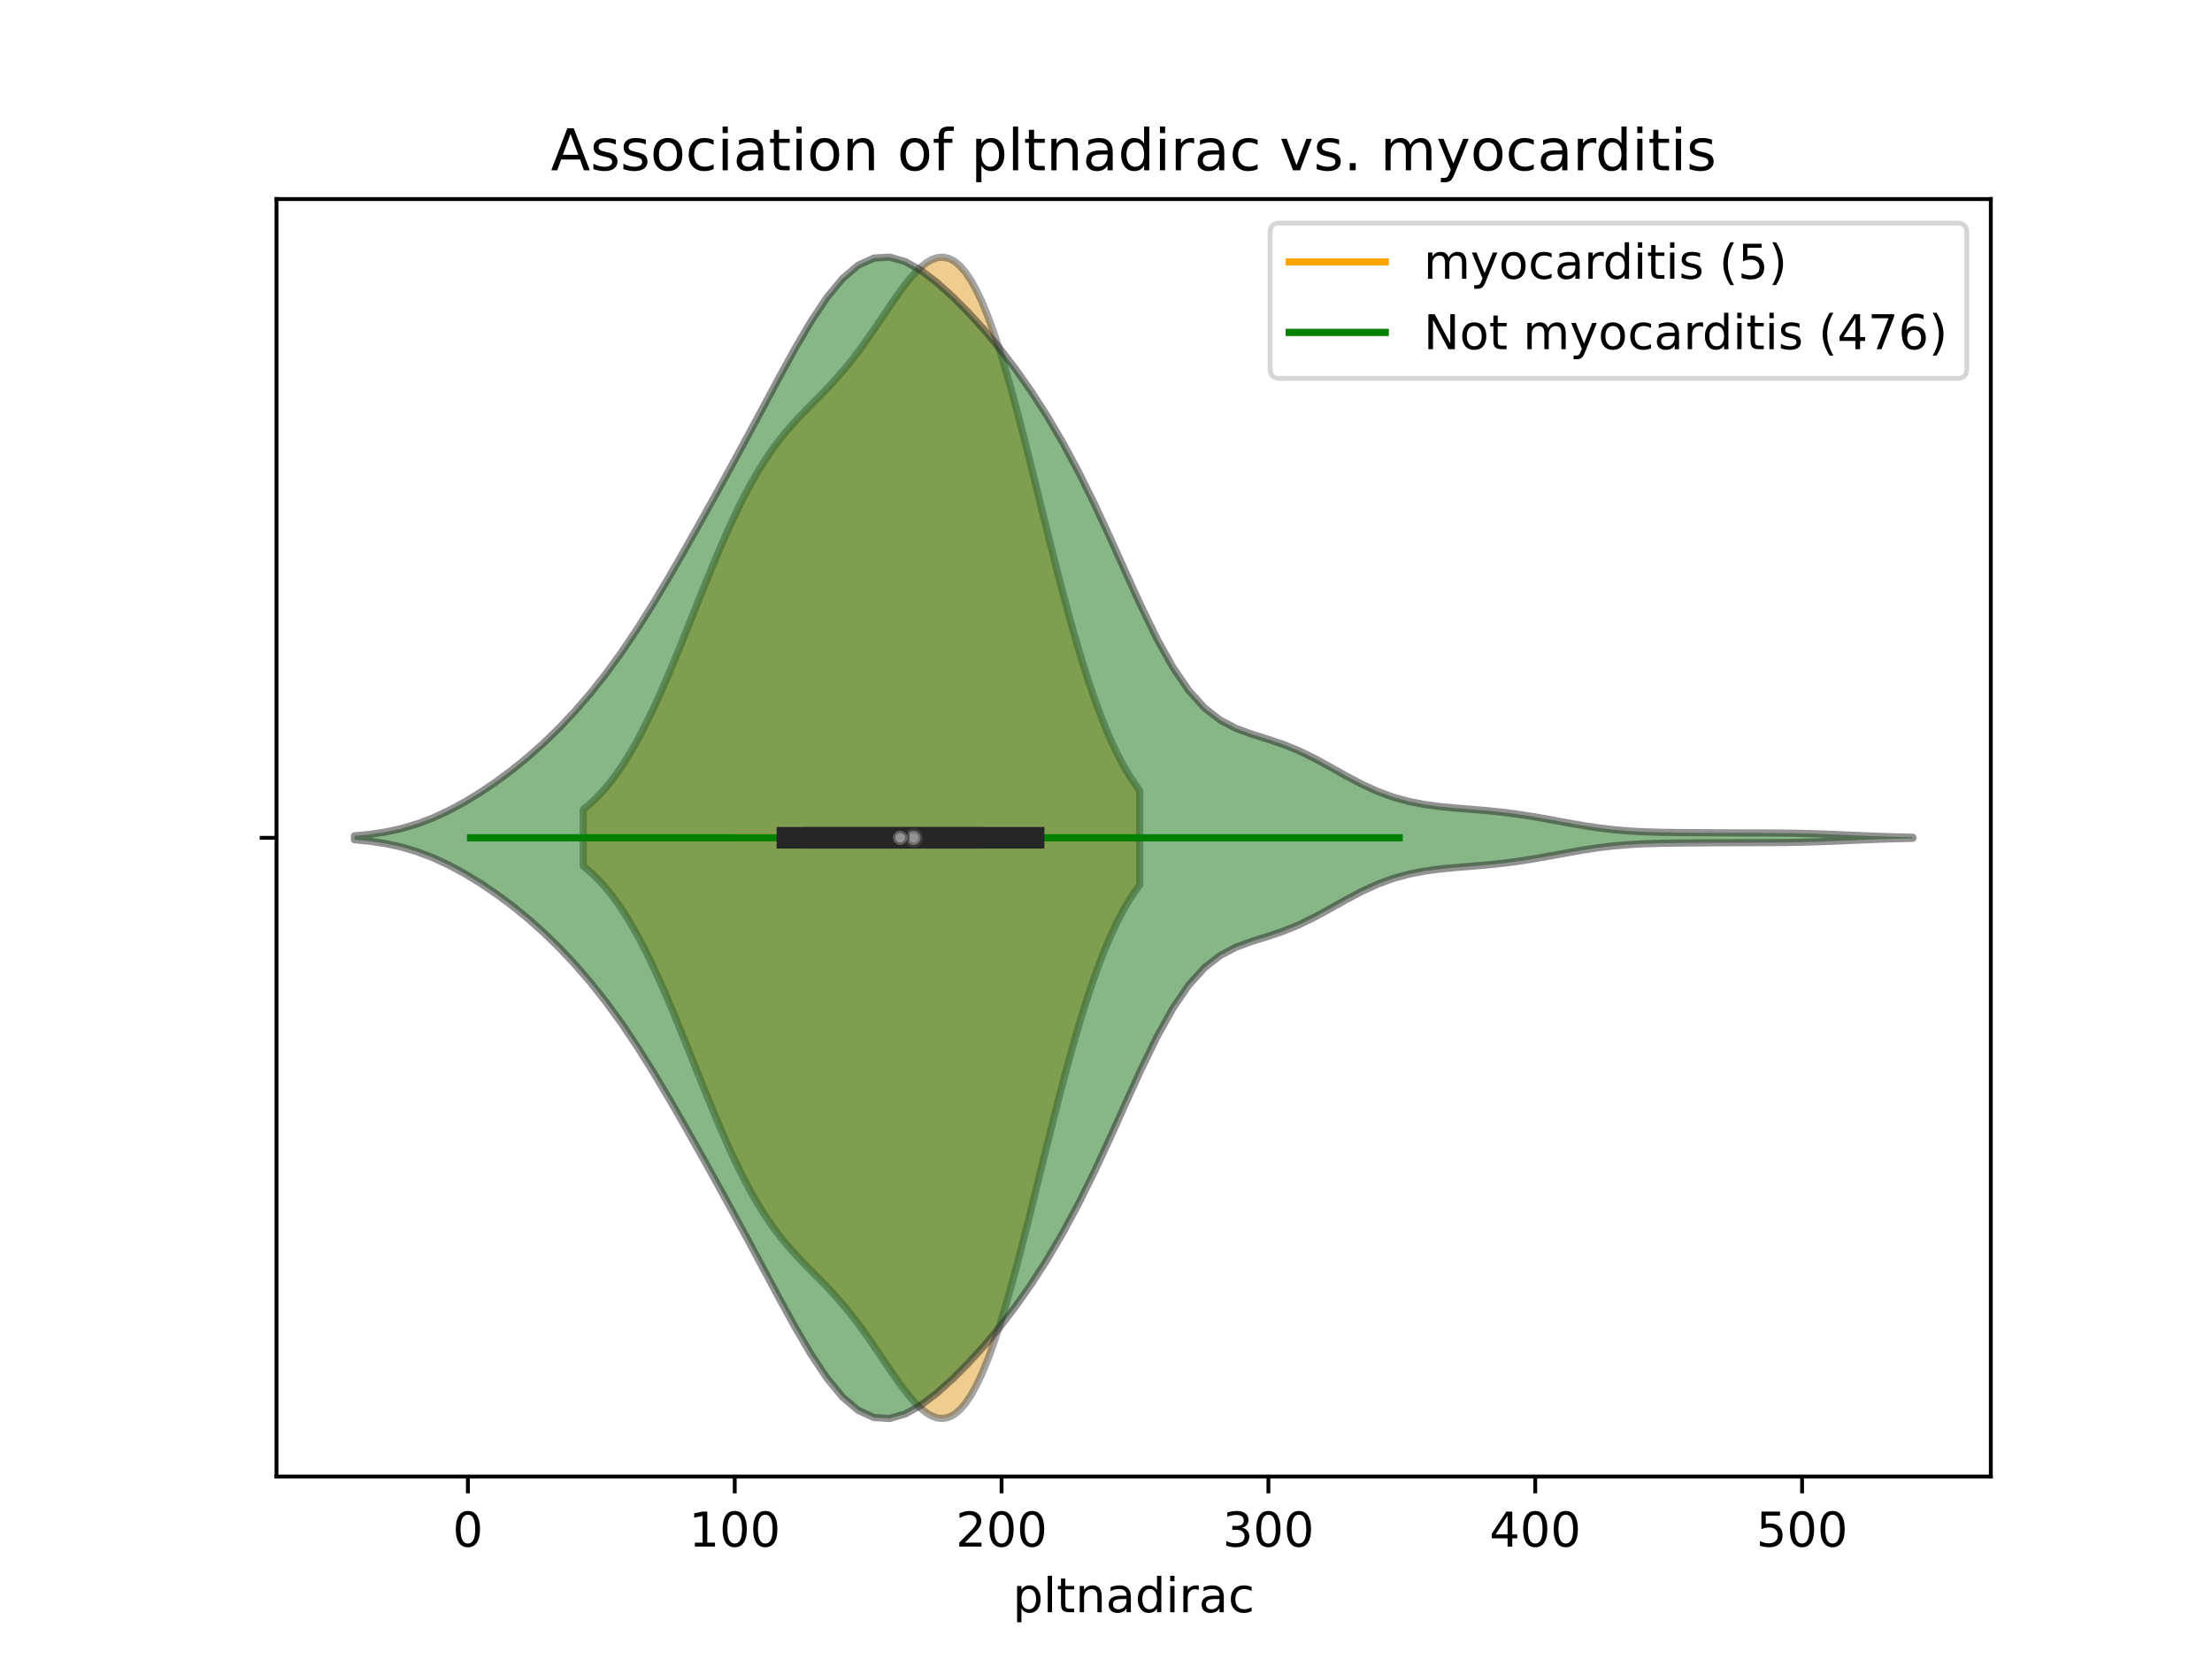 <?xml version="1.0" encoding="utf-8" standalone="no"?>
<!DOCTYPE svg PUBLIC "-//W3C//DTD SVG 1.1//EN"
  "http://www.w3.org/Graphics/SVG/1.1/DTD/svg11.dtd">
<!-- Created with matplotlib (https://matplotlib.org/) -->
<svg height="345.6pt" version="1.1" viewBox="0 0 460.8 345.6" width="460.8pt" xmlns="http://www.w3.org/2000/svg" xmlns:xlink="http://www.w3.org/1999/xlink">
 <defs>
  <style type="text/css">
*{stroke-linecap:butt;stroke-linejoin:round;}
  </style>
 </defs>
 <g id="figure_1">
  <g id="patch_1">
   <path d="M 0 345.6 
L 460.8 345.6 
L 460.8 0 
L 0 0 
z
" style="fill:#ffffff;"/>
  </g>
  <g id="axes_1">
   <g id="patch_2">
    <path d="M 57.6 307.584 
L 414.72 307.584 
L 414.72 41.472 
L 57.6 41.472 
z
" style="fill:#ffffff;"/>
   </g>
   <g id="PolyCollection_1">
    <defs>
     <path d="M 121.497 -165.164 
L 121.497 -176.98 
L 122.668 -177.929 
L 123.839 -178.992 
L 125.01 -180.175 
L 126.181 -181.484 
L 127.352 -182.925 
L 128.523 -184.5 
L 129.694 -186.213 
L 130.865 -188.065 
L 132.036 -190.055 
L 133.207 -192.18 
L 134.378 -194.436 
L 135.549 -196.817 
L 136.72 -199.314 
L 137.891 -201.918 
L 139.062 -204.615 
L 140.233 -207.393 
L 141.404 -210.236 
L 142.575 -213.126 
L 143.746 -216.047 
L 144.917 -218.981 
L 146.088 -221.907 
L 147.259 -224.809 
L 148.43 -227.667 
L 149.601 -230.464 
L 150.772 -233.184 
L 151.943 -235.812 
L 153.114 -238.336 
L 154.285 -240.746 
L 155.456 -243.033 
L 156.627 -245.192 
L 157.798 -247.222 
L 158.969 -249.122 
L 160.14 -250.896 
L 161.311 -252.551 
L 162.482 -254.095 
L 163.653 -255.54 
L 164.824 -256.901 
L 165.995 -258.191 
L 167.166 -259.428 
L 168.337 -260.629 
L 169.508 -261.813 
L 170.679 -262.998 
L 171.85 -264.199 
L 173.021 -265.432 
L 174.192 -266.712 
L 175.363 -268.048 
L 176.534 -269.448 
L 177.705 -270.917 
L 178.876 -272.456 
L 180.047 -274.059 
L 181.218 -275.72 
L 182.389 -277.426 
L 183.56 -279.159 
L 184.731 -280.899 
L 185.902 -282.621 
L 187.073 -284.296 
L 188.244 -285.894 
L 189.415 -287.381 
L 190.586 -288.722 
L 191.757 -289.882 
L 192.928 -290.826 
L 194.099 -291.52 
L 195.27 -291.931 
L 196.441 -292.032 
L 197.612 -291.796 
L 198.783 -291.203 
L 199.954 -290.237 
L 201.125 -288.888 
L 202.296 -287.151 
L 203.467 -285.028 
L 204.638 -282.527 
L 205.809 -279.662 
L 206.98 -276.453 
L 208.151 -272.924 
L 209.322 -269.107 
L 210.493 -265.035 
L 211.664 -260.746 
L 212.835 -256.279 
L 214.006 -251.676 
L 215.177 -246.98 
L 216.348 -242.234 
L 217.519 -237.478 
L 218.69 -232.754 
L 219.861 -228.098 
L 221.032 -223.545 
L 222.203 -219.127 
L 223.374 -214.871 
L 224.545 -210.8 
L 225.716 -206.932 
L 226.887 -203.284 
L 228.058 -199.866 
L 229.229 -196.684 
L 230.4 -193.742 
L 231.571 -191.038 
L 232.742 -188.569 
L 233.913 -186.329 
L 235.084 -184.309 
L 236.255 -182.499 
L 237.426 -180.887 
L 237.426 -161.257 
L 237.426 -161.257 
L 236.255 -159.645 
L 235.084 -157.835 
L 233.913 -155.815 
L 232.742 -153.575 
L 231.571 -151.106 
L 230.4 -148.402 
L 229.229 -145.46 
L 228.058 -142.278 
L 226.887 -138.86 
L 225.716 -135.212 
L 224.545 -131.344 
L 223.374 -127.273 
L 222.203 -123.017 
L 221.032 -118.599 
L 219.861 -114.046 
L 218.69 -109.39 
L 217.519 -104.666 
L 216.348 -99.91 
L 215.177 -95.164 
L 214.006 -90.468 
L 212.835 -85.865 
L 211.664 -81.398 
L 210.493 -77.109 
L 209.322 -73.037 
L 208.151 -69.22 
L 206.98 -65.691 
L 205.809 -62.482 
L 204.638 -59.617 
L 203.467 -57.116 
L 202.296 -54.993 
L 201.125 -53.256 
L 199.954 -51.907 
L 198.783 -50.941 
L 197.612 -50.348 
L 196.441 -50.112 
L 195.27 -50.213 
L 194.099 -50.624 
L 192.928 -51.318 
L 191.757 -52.262 
L 190.586 -53.422 
L 189.415 -54.763 
L 188.244 -56.25 
L 187.073 -57.848 
L 185.902 -59.523 
L 184.731 -61.245 
L 183.56 -62.985 
L 182.389 -64.718 
L 181.218 -66.424 
L 180.047 -68.085 
L 178.876 -69.688 
L 177.705 -71.227 
L 176.534 -72.696 
L 175.363 -74.096 
L 174.192 -75.432 
L 173.021 -76.712 
L 171.85 -77.945 
L 170.679 -79.146 
L 169.508 -80.331 
L 168.337 -81.515 
L 167.166 -82.716 
L 165.995 -83.953 
L 164.824 -85.243 
L 163.653 -86.604 
L 162.482 -88.049 
L 161.311 -89.593 
L 160.14 -91.248 
L 158.969 -93.022 
L 157.798 -94.922 
L 156.627 -96.952 
L 155.456 -99.111 
L 154.285 -101.398 
L 153.114 -103.808 
L 151.943 -106.332 
L 150.772 -108.96 
L 149.601 -111.68 
L 148.43 -114.477 
L 147.259 -117.335 
L 146.088 -120.237 
L 144.917 -123.163 
L 143.746 -126.097 
L 142.575 -129.018 
L 141.404 -131.908 
L 140.233 -134.751 
L 139.062 -137.529 
L 137.891 -140.226 
L 136.72 -142.83 
L 135.549 -145.327 
L 134.378 -147.708 
L 133.207 -149.964 
L 132.036 -152.089 
L 130.865 -154.079 
L 129.694 -155.931 
L 128.523 -157.644 
L 127.352 -159.219 
L 126.181 -160.66 
L 125.01 -161.969 
L 123.839 -163.152 
L 122.668 -164.215 
L 121.497 -165.164 
z
" id="m424adf00a4" style="stroke:#4c4c4c;stroke-opacity:0.5;stroke-width:1.5;"/>
    </defs>
    <g clip-path="url(#pe540ffaa05)">
     <use style="fill:#df9c20;fill-opacity:0.5;stroke:#4c4c4c;stroke-opacity:0.5;stroke-width:1.5;" x="0" xlink:href="#m424adf00a4" y="345.6"/>
    </g>
   </g>
   <g id="PolyCollection_2">
    <defs>
     <path d="M 73.833 -170.67 
L 73.833 -171.474 
L 77.112 -171.793 
L 80.391 -172.288 
L 83.671 -173.006 
L 86.95 -173.983 
L 90.229 -175.234 
L 93.509 -176.756 
L 96.788 -178.528 
L 100.067 -180.529 
L 103.347 -182.746 
L 106.626 -185.179 
L 109.905 -187.843 
L 113.185 -190.757 
L 116.464 -193.942 
L 119.743 -197.42 
L 123.023 -201.215 
L 126.302 -205.359 
L 129.581 -209.874 
L 132.861 -214.762 
L 136.14 -219.99 
L 139.42 -225.489 
L 142.699 -231.177 
L 145.978 -236.984 
L 149.258 -242.87 
L 152.537 -248.832 
L 155.816 -254.875 
L 159.096 -260.987 
L 162.375 -267.095 
L 165.654 -273.054 
L 168.934 -278.637 
L 172.213 -283.564 
L 175.492 -287.546 
L 178.772 -290.346 
L 182.051 -291.836 
L 185.33 -292.032 
L 188.61 -291.088 
L 191.889 -289.242 
L 195.168 -286.748 
L 198.448 -283.802 
L 201.727 -280.513 
L 205.006 -276.913 
L 208.286 -272.988 
L 211.565 -268.71 
L 214.844 -264.046 
L 218.124 -258.959 
L 221.403 -253.395 
L 224.682 -247.306 
L 227.962 -240.685 
L 231.241 -233.623 
L 234.52 -226.333 
L 237.8 -219.142 
L 241.079 -212.431 
L 244.358 -206.557 
L 247.638 -201.766 
L 250.917 -198.14 
L 254.196 -195.586 
L 257.476 -193.866 
L 260.755 -192.659 
L 264.034 -191.638 
L 267.314 -190.537 
L 270.593 -189.2 
L 273.872 -187.596 
L 277.152 -185.803 
L 280.431 -183.962 
L 283.71 -182.23 
L 286.99 -180.729 
L 290.269 -179.527 
L 293.548 -178.63 
L 296.828 -177.997 
L 300.107 -177.563 
L 303.386 -177.25 
L 306.666 -176.986 
L 309.945 -176.707 
L 313.224 -176.366 
L 316.504 -175.937 
L 319.783 -175.418 
L 323.062 -174.834 
L 326.342 -174.227 
L 329.621 -173.649 
L 332.9 -173.148 
L 336.18 -172.755 
L 339.459 -172.481 
L 342.739 -172.311 
L 346.018 -172.217 
L 349.297 -172.168 
L 352.577 -172.14 
L 355.856 -172.118 
L 359.135 -172.101 
L 362.415 -172.09 
L 365.694 -172.083 
L 368.973 -172.071 
L 372.253 -172.043 
L 375.532 -171.984 
L 378.811 -171.89 
L 382.091 -171.766 
L 385.37 -171.625 
L 388.649 -171.484 
L 391.929 -171.358 
L 395.208 -171.257 
L 398.487 -171.183 
L 398.487 -170.961 
L 398.487 -170.961 
L 395.208 -170.887 
L 391.929 -170.786 
L 388.649 -170.66 
L 385.37 -170.519 
L 382.091 -170.378 
L 378.811 -170.254 
L 375.532 -170.16 
L 372.253 -170.101 
L 368.973 -170.073 
L 365.694 -170.061 
L 362.415 -170.054 
L 359.135 -170.043 
L 355.856 -170.026 
L 352.577 -170.004 
L 349.297 -169.976 
L 346.018 -169.927 
L 342.739 -169.833 
L 339.459 -169.663 
L 336.18 -169.389 
L 332.9 -168.996 
L 329.621 -168.495 
L 326.342 -167.917 
L 323.062 -167.31 
L 319.783 -166.726 
L 316.504 -166.207 
L 313.224 -165.778 
L 309.945 -165.437 
L 306.666 -165.158 
L 303.386 -164.894 
L 300.107 -164.581 
L 296.828 -164.147 
L 293.548 -163.514 
L 290.269 -162.617 
L 286.99 -161.415 
L 283.71 -159.914 
L 280.431 -158.182 
L 277.152 -156.341 
L 273.872 -154.548 
L 270.593 -152.944 
L 267.314 -151.607 
L 264.034 -150.506 
L 260.755 -149.485 
L 257.476 -148.278 
L 254.196 -146.558 
L 250.917 -144.004 
L 247.638 -140.378 
L 244.358 -135.587 
L 241.079 -129.713 
L 237.8 -123.002 
L 234.52 -115.811 
L 231.241 -108.521 
L 227.962 -101.459 
L 224.682 -94.838 
L 221.403 -88.749 
L 218.124 -83.185 
L 214.844 -78.098 
L 211.565 -73.434 
L 208.286 -69.156 
L 205.006 -65.231 
L 201.727 -61.631 
L 198.448 -58.342 
L 195.168 -55.396 
L 191.889 -52.902 
L 188.61 -51.056 
L 185.33 -50.112 
L 182.051 -50.308 
L 178.772 -51.798 
L 175.492 -54.598 
L 172.213 -58.58 
L 168.934 -63.507 
L 165.654 -69.09 
L 162.375 -75.049 
L 159.096 -81.157 
L 155.816 -87.269 
L 152.537 -93.312 
L 149.258 -99.274 
L 145.978 -105.16 
L 142.699 -110.967 
L 139.42 -116.655 
L 136.14 -122.154 
L 132.861 -127.382 
L 129.581 -132.27 
L 126.302 -136.785 
L 123.023 -140.929 
L 119.743 -144.724 
L 116.464 -148.202 
L 113.185 -151.387 
L 109.905 -154.301 
L 106.626 -156.965 
L 103.347 -159.398 
L 100.067 -161.615 
L 96.788 -163.616 
L 93.509 -165.388 
L 90.229 -166.91 
L 86.95 -168.161 
L 83.671 -169.138 
L 80.391 -169.856 
L 77.112 -170.351 
L 73.833 -170.67 
z
" id="me605e48b32" style="stroke:#262626;stroke-opacity:0.5;stroke-width:1.5;"/>
    </defs>
    <g clip-path="url(#pe540ffaa05)">
     <use style="fill:#107010;fill-opacity:0.5;stroke:#262626;stroke-opacity:0.5;stroke-width:1.5;" x="0" xlink:href="#me605e48b32" y="345.6"/>
    </g>
   </g>
   <g id="matplotlib.axis_1">
    <g id="xtick_1">
     <g id="line2d_1">
      <defs>
       <path d="M 0 0 
L 0 3.5 
" id="m4a506332c1" style="stroke:#000000;stroke-width:0.8;"/>
      </defs>
      <g>
       <use style="stroke:#000000;stroke-width:0.8;" x="97.471" xlink:href="#m4a506332c1" y="307.584"/>
      </g>
     </g>
     <g id="text_1">
      <!-- 0 -->
      <defs>
       <path d="M 31.781 66.406 
Q 24.172 66.406 20.328 58.906 
Q 16.5 51.422 16.5 36.375 
Q 16.5 21.391 20.328 13.891 
Q 24.172 6.391 31.781 6.391 
Q 39.453 6.391 43.281 13.891 
Q 47.125 21.391 47.125 36.375 
Q 47.125 51.422 43.281 58.906 
Q 39.453 66.406 31.781 66.406 
z
M 31.781 74.219 
Q 44.047 74.219 50.516 64.516 
Q 56.984 54.828 56.984 36.375 
Q 56.984 17.969 50.516 8.266 
Q 44.047 -1.422 31.781 -1.422 
Q 19.531 -1.422 13.062 8.266 
Q 6.594 17.969 6.594 36.375 
Q 6.594 54.828 13.062 64.516 
Q 19.531 74.219 31.781 74.219 
z
" id="DejaVuSans-48"/>
      </defs>
      <g transform="translate(94.289 322.182)scale(0.1 -0.1)">
       <use xlink:href="#DejaVuSans-48"/>
      </g>
     </g>
    </g>
    <g id="xtick_2">
     <g id="line2d_2">
      <g>
       <use style="stroke:#000000;stroke-width:0.8;" x="153.058" xlink:href="#m4a506332c1" y="307.584"/>
      </g>
     </g>
     <g id="text_2">
      <!-- 100 -->
      <defs>
       <path d="M 12.406 8.297 
L 28.516 8.297 
L 28.516 63.922 
L 10.984 60.406 
L 10.984 69.391 
L 28.422 72.906 
L 38.281 72.906 
L 38.281 8.297 
L 54.391 8.297 
L 54.391 0 
L 12.406 0 
z
" id="DejaVuSans-49"/>
      </defs>
      <g transform="translate(143.514 322.182)scale(0.1 -0.1)">
       <use xlink:href="#DejaVuSans-49"/>
       <use x="63.623" xlink:href="#DejaVuSans-48"/>
       <use x="127.246" xlink:href="#DejaVuSans-48"/>
      </g>
     </g>
    </g>
    <g id="xtick_3">
     <g id="line2d_3">
      <g>
       <use style="stroke:#000000;stroke-width:0.8;" x="208.644" xlink:href="#m4a506332c1" y="307.584"/>
      </g>
     </g>
     <g id="text_3">
      <!-- 200 -->
      <defs>
       <path d="M 19.188 8.297 
L 53.609 8.297 
L 53.609 0 
L 7.328 0 
L 7.328 8.297 
Q 12.938 14.109 22.625 23.891 
Q 32.328 33.688 34.812 36.531 
Q 39.547 41.844 41.422 45.531 
Q 43.312 49.219 43.312 52.781 
Q 43.312 58.594 39.234 62.25 
Q 35.156 65.922 28.609 65.922 
Q 23.969 65.922 18.812 64.312 
Q 13.672 62.703 7.812 59.422 
L 7.812 69.391 
Q 13.766 71.781 18.938 73 
Q 24.125 74.219 28.422 74.219 
Q 39.75 74.219 46.484 68.547 
Q 53.219 62.891 53.219 53.422 
Q 53.219 48.922 51.531 44.891 
Q 49.859 40.875 45.406 35.406 
Q 44.188 33.984 37.641 27.219 
Q 31.109 20.453 19.188 8.297 
z
" id="DejaVuSans-50"/>
      </defs>
      <g transform="translate(199.101 322.182)scale(0.1 -0.1)">
       <use xlink:href="#DejaVuSans-50"/>
       <use x="63.623" xlink:href="#DejaVuSans-48"/>
       <use x="127.246" xlink:href="#DejaVuSans-48"/>
      </g>
     </g>
    </g>
    <g id="xtick_4">
     <g id="line2d_4">
      <g>
       <use style="stroke:#000000;stroke-width:0.8;" x="264.231" xlink:href="#m4a506332c1" y="307.584"/>
      </g>
     </g>
     <g id="text_4">
      <!-- 300 -->
      <defs>
       <path d="M 40.578 39.312 
Q 47.656 37.797 51.625 33 
Q 55.609 28.219 55.609 21.188 
Q 55.609 10.406 48.188 4.484 
Q 40.766 -1.422 27.094 -1.422 
Q 22.516 -1.422 17.656 -0.516 
Q 12.797 0.391 7.625 2.203 
L 7.625 11.719 
Q 11.719 9.328 16.594 8.109 
Q 21.484 6.891 26.812 6.891 
Q 36.078 6.891 40.938 10.547 
Q 45.797 14.203 45.797 21.188 
Q 45.797 27.641 41.281 31.266 
Q 36.766 34.906 28.719 34.906 
L 20.219 34.906 
L 20.219 43.016 
L 29.109 43.016 
Q 36.375 43.016 40.234 45.922 
Q 44.094 48.828 44.094 54.297 
Q 44.094 59.906 40.109 62.906 
Q 36.141 65.922 28.719 65.922 
Q 24.656 65.922 20.016 65.031 
Q 15.375 64.156 9.812 62.312 
L 9.812 71.094 
Q 15.438 72.656 20.344 73.438 
Q 25.25 74.219 29.594 74.219 
Q 40.828 74.219 47.359 69.109 
Q 53.906 64.016 53.906 55.328 
Q 53.906 49.266 50.438 45.094 
Q 46.969 40.922 40.578 39.312 
z
" id="DejaVuSans-51"/>
      </defs>
      <g transform="translate(254.688 322.182)scale(0.1 -0.1)">
       <use xlink:href="#DejaVuSans-51"/>
       <use x="63.623" xlink:href="#DejaVuSans-48"/>
       <use x="127.246" xlink:href="#DejaVuSans-48"/>
      </g>
     </g>
    </g>
    <g id="xtick_5">
     <g id="line2d_5">
      <g>
       <use style="stroke:#000000;stroke-width:0.8;" x="319.818" xlink:href="#m4a506332c1" y="307.584"/>
      </g>
     </g>
     <g id="text_5">
      <!-- 400 -->
      <defs>
       <path d="M 37.797 64.312 
L 12.891 25.391 
L 37.797 25.391 
z
M 35.203 72.906 
L 47.609 72.906 
L 47.609 25.391 
L 58.016 25.391 
L 58.016 17.188 
L 47.609 17.188 
L 47.609 0 
L 37.797 0 
L 37.797 17.188 
L 4.891 17.188 
L 4.891 26.703 
z
" id="DejaVuSans-52"/>
      </defs>
      <g transform="translate(310.275 322.182)scale(0.1 -0.1)">
       <use xlink:href="#DejaVuSans-52"/>
       <use x="63.623" xlink:href="#DejaVuSans-48"/>
       <use x="127.246" xlink:href="#DejaVuSans-48"/>
      </g>
     </g>
    </g>
    <g id="xtick_6">
     <g id="line2d_6">
      <g>
       <use style="stroke:#000000;stroke-width:0.8;" x="375.405" xlink:href="#m4a506332c1" y="307.584"/>
      </g>
     </g>
     <g id="text_6">
      <!-- 500 -->
      <defs>
       <path d="M 10.797 72.906 
L 49.516 72.906 
L 49.516 64.594 
L 19.828 64.594 
L 19.828 46.734 
Q 21.969 47.469 24.109 47.828 
Q 26.266 48.188 28.422 48.188 
Q 40.625 48.188 47.75 41.5 
Q 54.891 34.812 54.891 23.391 
Q 54.891 11.625 47.562 5.094 
Q 40.234 -1.422 26.906 -1.422 
Q 22.312 -1.422 17.547 -0.641 
Q 12.797 0.141 7.719 1.703 
L 7.719 11.625 
Q 12.109 9.234 16.797 8.062 
Q 21.484 6.891 26.703 6.891 
Q 35.156 6.891 40.078 11.328 
Q 45.016 15.766 45.016 23.391 
Q 45.016 31 40.078 35.438 
Q 35.156 39.891 26.703 39.891 
Q 22.75 39.891 18.812 39.016 
Q 14.891 38.141 10.797 36.281 
z
" id="DejaVuSans-53"/>
      </defs>
      <g transform="translate(365.861 322.182)scale(0.1 -0.1)">
       <use xlink:href="#DejaVuSans-53"/>
       <use x="63.623" xlink:href="#DejaVuSans-48"/>
       <use x="127.246" xlink:href="#DejaVuSans-48"/>
      </g>
     </g>
    </g>
    <g id="text_7">
     <!-- pltnadirac -->
     <defs>
      <path d="M 18.109 8.203 
L 18.109 -20.797 
L 9.078 -20.797 
L 9.078 54.688 
L 18.109 54.688 
L 18.109 46.391 
Q 20.953 51.266 25.266 53.625 
Q 29.594 56 35.594 56 
Q 45.562 56 51.781 48.094 
Q 58.016 40.188 58.016 27.297 
Q 58.016 14.406 51.781 6.484 
Q 45.562 -1.422 35.594 -1.422 
Q 29.594 -1.422 25.266 0.953 
Q 20.953 3.328 18.109 8.203 
z
M 48.688 27.297 
Q 48.688 37.203 44.609 42.844 
Q 40.531 48.484 33.406 48.484 
Q 26.266 48.484 22.188 42.844 
Q 18.109 37.203 18.109 27.297 
Q 18.109 17.391 22.188 11.75 
Q 26.266 6.109 33.406 6.109 
Q 40.531 6.109 44.609 11.75 
Q 48.688 17.391 48.688 27.297 
z
" id="DejaVuSans-112"/>
      <path d="M 9.422 75.984 
L 18.406 75.984 
L 18.406 0 
L 9.422 0 
z
" id="DejaVuSans-108"/>
      <path d="M 18.312 70.219 
L 18.312 54.688 
L 36.812 54.688 
L 36.812 47.703 
L 18.312 47.703 
L 18.312 18.016 
Q 18.312 11.328 20.141 9.422 
Q 21.969 7.516 27.594 7.516 
L 36.812 7.516 
L 36.812 0 
L 27.594 0 
Q 17.188 0 13.234 3.875 
Q 9.281 7.766 9.281 18.016 
L 9.281 47.703 
L 2.688 47.703 
L 2.688 54.688 
L 9.281 54.688 
L 9.281 70.219 
z
" id="DejaVuSans-116"/>
      <path d="M 54.891 33.016 
L 54.891 0 
L 45.906 0 
L 45.906 32.719 
Q 45.906 40.484 42.875 44.328 
Q 39.844 48.188 33.797 48.188 
Q 26.516 48.188 22.312 43.547 
Q 18.109 38.922 18.109 30.906 
L 18.109 0 
L 9.078 0 
L 9.078 54.688 
L 18.109 54.688 
L 18.109 46.188 
Q 21.344 51.125 25.703 53.562 
Q 30.078 56 35.797 56 
Q 45.219 56 50.047 50.172 
Q 54.891 44.344 54.891 33.016 
z
" id="DejaVuSans-110"/>
      <path d="M 34.281 27.484 
Q 23.391 27.484 19.188 25 
Q 14.984 22.516 14.984 16.5 
Q 14.984 11.719 18.141 8.906 
Q 21.297 6.109 26.703 6.109 
Q 34.188 6.109 38.703 11.406 
Q 43.219 16.703 43.219 25.484 
L 43.219 27.484 
z
M 52.203 31.203 
L 52.203 0 
L 43.219 0 
L 43.219 8.297 
Q 40.141 3.328 35.547 0.953 
Q 30.953 -1.422 24.312 -1.422 
Q 15.922 -1.422 10.953 3.297 
Q 6 8.016 6 15.922 
Q 6 25.141 12.172 29.828 
Q 18.359 34.516 30.609 34.516 
L 43.219 34.516 
L 43.219 35.406 
Q 43.219 41.609 39.141 45 
Q 35.062 48.391 27.688 48.391 
Q 23 48.391 18.547 47.266 
Q 14.109 46.141 10.016 43.891 
L 10.016 52.203 
Q 14.938 54.109 19.578 55.047 
Q 24.219 56 28.609 56 
Q 40.484 56 46.344 49.844 
Q 52.203 43.703 52.203 31.203 
z
" id="DejaVuSans-97"/>
      <path d="M 45.406 46.391 
L 45.406 75.984 
L 54.391 75.984 
L 54.391 0 
L 45.406 0 
L 45.406 8.203 
Q 42.578 3.328 38.25 0.953 
Q 33.938 -1.422 27.875 -1.422 
Q 17.969 -1.422 11.734 6.484 
Q 5.516 14.406 5.516 27.297 
Q 5.516 40.188 11.734 48.094 
Q 17.969 56 27.875 56 
Q 33.938 56 38.25 53.625 
Q 42.578 51.266 45.406 46.391 
z
M 14.797 27.297 
Q 14.797 17.391 18.875 11.75 
Q 22.953 6.109 30.078 6.109 
Q 37.203 6.109 41.297 11.75 
Q 45.406 17.391 45.406 27.297 
Q 45.406 37.203 41.297 42.844 
Q 37.203 48.484 30.078 48.484 
Q 22.953 48.484 18.875 42.844 
Q 14.797 37.203 14.797 27.297 
z
" id="DejaVuSans-100"/>
      <path d="M 9.422 54.688 
L 18.406 54.688 
L 18.406 0 
L 9.422 0 
z
M 9.422 75.984 
L 18.406 75.984 
L 18.406 64.594 
L 9.422 64.594 
z
" id="DejaVuSans-105"/>
      <path d="M 41.109 46.297 
Q 39.594 47.172 37.812 47.578 
Q 36.031 48 33.891 48 
Q 26.266 48 22.188 43.047 
Q 18.109 38.094 18.109 28.812 
L 18.109 0 
L 9.078 0 
L 9.078 54.688 
L 18.109 54.688 
L 18.109 46.188 
Q 20.953 51.172 25.484 53.578 
Q 30.031 56 36.531 56 
Q 37.453 56 38.578 55.875 
Q 39.703 55.766 41.062 55.516 
z
" id="DejaVuSans-114"/>
      <path d="M 48.781 52.594 
L 48.781 44.188 
Q 44.969 46.297 41.141 47.344 
Q 37.312 48.391 33.406 48.391 
Q 24.656 48.391 19.812 42.844 
Q 14.984 37.312 14.984 27.297 
Q 14.984 17.281 19.812 11.734 
Q 24.656 6.203 33.406 6.203 
Q 37.312 6.203 41.141 7.25 
Q 44.969 8.297 48.781 10.406 
L 48.781 2.094 
Q 45.016 0.344 40.984 -0.531 
Q 36.969 -1.422 32.422 -1.422 
Q 20.062 -1.422 12.781 6.344 
Q 5.516 14.109 5.516 27.297 
Q 5.516 40.672 12.859 48.328 
Q 20.219 56 33.016 56 
Q 37.156 56 41.109 55.141 
Q 45.062 54.297 48.781 52.594 
z
" id="DejaVuSans-99"/>
     </defs>
     <g transform="translate(210.972 335.861)scale(0.1 -0.1)">
      <use xlink:href="#DejaVuSans-112"/>
      <use x="63.477" xlink:href="#DejaVuSans-108"/>
      <use x="91.26" xlink:href="#DejaVuSans-116"/>
      <use x="130.469" xlink:href="#DejaVuSans-110"/>
      <use x="193.848" xlink:href="#DejaVuSans-97"/>
      <use x="255.127" xlink:href="#DejaVuSans-100"/>
      <use x="318.604" xlink:href="#DejaVuSans-105"/>
      <use x="346.387" xlink:href="#DejaVuSans-114"/>
      <use x="387.5" xlink:href="#DejaVuSans-97"/>
      <use x="448.779" xlink:href="#DejaVuSans-99"/>
     </g>
    </g>
   </g>
   <g id="matplotlib.axis_2">
    <g id="ytick_1">
     <g id="line2d_7">
      <defs>
       <path d="M 0 0 
L -3.5 0 
" id="mc4f921788b" style="stroke:#000000;stroke-width:0.8;"/>
      </defs>
      <g>
       <use style="stroke:#000000;stroke-width:0.8;" x="57.6" xlink:href="#mc4f921788b" y="174.528"/>
      </g>
     </g>
    </g>
   </g>
   <g id="line2d_8">
    <path clip-path="url(#pe540ffaa05)" d="M 153.613 174.528 
L 205.309 174.528 
" style="fill:none;stroke:#ffa500;stroke-linecap:square;stroke-width:1.5;"/>
   </g>
   <g id="line2d_9">
    <path clip-path="url(#pe540ffaa05)" d="M 169.734 174.528 
L 202.53 174.528 
" style="fill:none;stroke:#4c4c4c;stroke-linecap:square;stroke-width:4.5;"/>
   </g>
   <g id="line2d_10">
    <path clip-path="url(#pe540ffaa05)" d="M 98.027 174.528 
L 291.469 174.528 
" style="fill:none;stroke:#008000;stroke-linecap:square;stroke-width:1.5;"/>
   </g>
   <g id="line2d_11">
    <path clip-path="url(#pe540ffaa05)" d="M 164.036 174.528 
L 215.315 174.528 
" style="fill:none;stroke:#262626;stroke-linecap:square;stroke-width:4.5;"/>
   </g>
   <g id="patch_3">
    <path d="M 57.6 307.584 
L 57.6 41.472 
" style="fill:none;stroke:#000000;stroke-linecap:square;stroke-linejoin:miter;stroke-width:0.8;"/>
   </g>
   <g id="patch_4">
    <path d="M 414.72 307.584 
L 414.72 41.472 
" style="fill:none;stroke:#000000;stroke-linecap:square;stroke-linejoin:miter;stroke-width:0.8;"/>
   </g>
   <g id="patch_5">
    <path d="M 57.6 307.584 
L 414.72 307.584 
" style="fill:none;stroke:#000000;stroke-linecap:square;stroke-linejoin:miter;stroke-width:0.8;"/>
   </g>
   <g id="patch_6">
    <path d="M 57.6 41.472 
L 414.72 41.472 
" style="fill:none;stroke:#000000;stroke-linecap:square;stroke-linejoin:miter;stroke-width:0.8;"/>
   </g>
   <g id="PathCollection_1">
    <defs>
     <path d="M 0 1.5 
C 0.398 1.5 0.779 1.342 1.061 1.061 
C 1.342 0.779 1.5 0.398 1.5 0 
C 1.5 -0.398 1.342 -0.779 1.061 -1.061 
C 0.779 -1.342 0.398 -1.5 0 -1.5 
C -0.398 -1.5 -0.779 -1.342 -1.061 -1.061 
C -1.342 -0.779 -1.5 -0.398 -1.5 0 
C -1.5 0.398 -1.342 0.779 -1.061 1.061 
C -0.779 1.342 -0.398 1.5 0 1.5 
z
" id="mb248f42da5" style="stroke:#4c4c4c;stroke-opacity:0.5;"/>
    </defs>
    <g clip-path="url(#pe540ffaa05)">
     <use style="fill:#ffffff;fill-opacity:0.5;stroke:#4c4c4c;stroke-opacity:0.5;" x="190.301" xlink:href="#mb248f42da5" y="174.528"/>
    </g>
   </g>
   <g id="PathCollection_2">
    <defs>
     <path d="M 0 1.5 
C 0.398 1.5 0.779 1.342 1.061 1.061 
C 1.342 0.779 1.5 0.398 1.5 0 
C 1.5 -0.398 1.342 -0.779 1.061 -1.061 
C 0.779 -1.342 0.398 -1.5 0 -1.5 
C -0.398 -1.5 -0.779 -1.342 -1.061 -1.061 
C -1.342 -0.779 -1.5 -0.398 -1.5 0 
C -1.5 0.398 -1.342 0.779 -1.061 1.061 
C -0.779 1.342 -0.398 1.5 0 1.5 
z
" id="me9126eac62" style="stroke:#262626;stroke-opacity:0.5;"/>
    </defs>
    <g clip-path="url(#pe540ffaa05)">
     <use style="fill:#ffffff;fill-opacity:0.5;stroke:#262626;stroke-opacity:0.5;" x="187.521" xlink:href="#me9126eac62" y="174.528"/>
    </g>
   </g>
   <g id="text_8">
    <!-- Association of pltnadirac vs. myocarditis -->
    <defs>
     <path d="M 34.188 63.188 
L 20.797 26.906 
L 47.609 26.906 
z
M 28.609 72.906 
L 39.797 72.906 
L 67.578 0 
L 57.328 0 
L 50.688 18.703 
L 17.828 18.703 
L 11.188 0 
L 0.781 0 
z
" id="DejaVuSans-65"/>
     <path d="M 44.281 53.078 
L 44.281 44.578 
Q 40.484 46.531 36.375 47.5 
Q 32.281 48.484 27.875 48.484 
Q 21.188 48.484 17.844 46.438 
Q 14.5 44.391 14.5 40.281 
Q 14.5 37.156 16.891 35.375 
Q 19.281 33.594 26.516 31.984 
L 29.594 31.297 
Q 39.156 29.25 43.188 25.516 
Q 47.219 21.781 47.219 15.094 
Q 47.219 7.469 41.188 3.016 
Q 35.156 -1.422 24.609 -1.422 
Q 20.219 -1.422 15.453 -0.562 
Q 10.688 0.297 5.422 2 
L 5.422 11.281 
Q 10.406 8.688 15.234 7.391 
Q 20.062 6.109 24.812 6.109 
Q 31.156 6.109 34.562 8.281 
Q 37.984 10.453 37.984 14.406 
Q 37.984 18.062 35.516 20.016 
Q 33.062 21.969 24.703 23.781 
L 21.578 24.516 
Q 13.234 26.266 9.516 29.906 
Q 5.812 33.547 5.812 39.891 
Q 5.812 47.609 11.281 51.797 
Q 16.75 56 26.812 56 
Q 31.781 56 36.172 55.266 
Q 40.578 54.547 44.281 53.078 
z
" id="DejaVuSans-115"/>
     <path d="M 30.609 48.391 
Q 23.391 48.391 19.188 42.75 
Q 14.984 37.109 14.984 27.297 
Q 14.984 17.484 19.156 11.844 
Q 23.344 6.203 30.609 6.203 
Q 37.797 6.203 41.984 11.859 
Q 46.188 17.531 46.188 27.297 
Q 46.188 37.016 41.984 42.703 
Q 37.797 48.391 30.609 48.391 
z
M 30.609 56 
Q 42.328 56 49.016 48.375 
Q 55.719 40.766 55.719 27.297 
Q 55.719 13.875 49.016 6.219 
Q 42.328 -1.422 30.609 -1.422 
Q 18.844 -1.422 12.172 6.219 
Q 5.516 13.875 5.516 27.297 
Q 5.516 40.766 12.172 48.375 
Q 18.844 56 30.609 56 
z
" id="DejaVuSans-111"/>
     <path id="DejaVuSans-32"/>
     <path d="M 37.109 75.984 
L 37.109 68.5 
L 28.516 68.5 
Q 23.688 68.5 21.797 66.547 
Q 19.922 64.594 19.922 59.516 
L 19.922 54.688 
L 34.719 54.688 
L 34.719 47.703 
L 19.922 47.703 
L 19.922 0 
L 10.891 0 
L 10.891 47.703 
L 2.297 47.703 
L 2.297 54.688 
L 10.891 54.688 
L 10.891 58.5 
Q 10.891 67.625 15.141 71.797 
Q 19.391 75.984 28.609 75.984 
z
" id="DejaVuSans-102"/>
     <path d="M 2.984 54.688 
L 12.5 54.688 
L 29.594 8.797 
L 46.688 54.688 
L 56.203 54.688 
L 35.688 0 
L 23.484 0 
z
" id="DejaVuSans-118"/>
     <path d="M 10.688 12.406 
L 21 12.406 
L 21 0 
L 10.688 0 
z
" id="DejaVuSans-46"/>
     <path d="M 52 44.188 
Q 55.375 50.25 60.062 53.125 
Q 64.75 56 71.094 56 
Q 79.641 56 84.281 50.016 
Q 88.922 44.047 88.922 33.016 
L 88.922 0 
L 79.891 0 
L 79.891 32.719 
Q 79.891 40.578 77.094 44.375 
Q 74.312 48.188 68.609 48.188 
Q 61.625 48.188 57.562 43.547 
Q 53.516 38.922 53.516 30.906 
L 53.516 0 
L 44.484 0 
L 44.484 32.719 
Q 44.484 40.625 41.703 44.406 
Q 38.922 48.188 33.109 48.188 
Q 26.219 48.188 22.156 43.531 
Q 18.109 38.875 18.109 30.906 
L 18.109 0 
L 9.078 0 
L 9.078 54.688 
L 18.109 54.688 
L 18.109 46.188 
Q 21.188 51.219 25.484 53.609 
Q 29.781 56 35.688 56 
Q 41.656 56 45.828 52.969 
Q 50 49.953 52 44.188 
z
" id="DejaVuSans-109"/>
     <path d="M 32.172 -5.078 
Q 28.375 -14.844 24.75 -17.812 
Q 21.141 -20.797 15.094 -20.797 
L 7.906 -20.797 
L 7.906 -13.281 
L 13.188 -13.281 
Q 16.891 -13.281 18.938 -11.516 
Q 21 -9.766 23.484 -3.219 
L 25.094 0.875 
L 2.984 54.688 
L 12.5 54.688 
L 29.594 11.922 
L 46.688 54.688 
L 56.203 54.688 
z
" id="DejaVuSans-121"/>
    </defs>
    <g transform="translate(114.752 35.472)scale(0.12 -0.12)">
     <use xlink:href="#DejaVuSans-65"/>
     <use x="68.408" xlink:href="#DejaVuSans-115"/>
     <use x="120.508" xlink:href="#DejaVuSans-115"/>
     <use x="172.607" xlink:href="#DejaVuSans-111"/>
     <use x="233.789" xlink:href="#DejaVuSans-99"/>
     <use x="288.77" xlink:href="#DejaVuSans-105"/>
     <use x="316.553" xlink:href="#DejaVuSans-97"/>
     <use x="377.832" xlink:href="#DejaVuSans-116"/>
     <use x="417.041" xlink:href="#DejaVuSans-105"/>
     <use x="444.824" xlink:href="#DejaVuSans-111"/>
     <use x="506.006" xlink:href="#DejaVuSans-110"/>
     <use x="569.385" xlink:href="#DejaVuSans-32"/>
     <use x="601.172" xlink:href="#DejaVuSans-111"/>
     <use x="662.354" xlink:href="#DejaVuSans-102"/>
     <use x="697.559" xlink:href="#DejaVuSans-32"/>
     <use x="729.346" xlink:href="#DejaVuSans-112"/>
     <use x="792.822" xlink:href="#DejaVuSans-108"/>
     <use x="820.605" xlink:href="#DejaVuSans-116"/>
     <use x="859.814" xlink:href="#DejaVuSans-110"/>
     <use x="923.193" xlink:href="#DejaVuSans-97"/>
     <use x="984.473" xlink:href="#DejaVuSans-100"/>
     <use x="1047.949" xlink:href="#DejaVuSans-105"/>
     <use x="1075.732" xlink:href="#DejaVuSans-114"/>
     <use x="1116.846" xlink:href="#DejaVuSans-97"/>
     <use x="1178.125" xlink:href="#DejaVuSans-99"/>
     <use x="1233.105" xlink:href="#DejaVuSans-32"/>
     <use x="1264.893" xlink:href="#DejaVuSans-118"/>
     <use x="1324.072" xlink:href="#DejaVuSans-115"/>
     <use x="1376.172" xlink:href="#DejaVuSans-46"/>
     <use x="1407.959" xlink:href="#DejaVuSans-32"/>
     <use x="1439.746" xlink:href="#DejaVuSans-109"/>
     <use x="1537.158" xlink:href="#DejaVuSans-121"/>
     <use x="1596.338" xlink:href="#DejaVuSans-111"/>
     <use x="1657.52" xlink:href="#DejaVuSans-99"/>
     <use x="1712.5" xlink:href="#DejaVuSans-97"/>
     <use x="1773.779" xlink:href="#DejaVuSans-114"/>
     <use x="1813.143" xlink:href="#DejaVuSans-100"/>
     <use x="1876.619" xlink:href="#DejaVuSans-105"/>
     <use x="1904.402" xlink:href="#DejaVuSans-116"/>
     <use x="1943.611" xlink:href="#DejaVuSans-105"/>
     <use x="1971.395" xlink:href="#DejaVuSans-115"/>
    </g>
   </g>
   <g id="legend_1">
    <g id="patch_7">
     <path d="M 266.578 78.828 
L 407.72 78.828 
Q 409.72 78.828 409.72 76.828 
L 409.72 48.472 
Q 409.72 46.472 407.72 46.472 
L 266.578 46.472 
Q 264.578 46.472 264.578 48.472 
L 264.578 76.828 
Q 264.578 78.828 266.578 78.828 
z
" style="fill:#ffffff;opacity:0.8;stroke:#cccccc;stroke-linejoin:miter;"/>
    </g>
    <g id="line2d_12">
     <path d="M 268.578 54.57 
L 288.578 54.57 
" style="fill:none;stroke:#ffa500;stroke-linecap:square;stroke-width:1.5;"/>
    </g>
    <g id="line2d_13"/>
    <g id="text_9">
     <!-- myocarditis (5) -->
     <defs>
      <path d="M 31 75.875 
Q 24.469 64.656 21.281 53.656 
Q 18.109 42.672 18.109 31.391 
Q 18.109 20.125 21.312 9.062 
Q 24.516 -2 31 -13.188 
L 23.188 -13.188 
Q 15.875 -1.703 12.234 9.375 
Q 8.594 20.453 8.594 31.391 
Q 8.594 42.281 12.203 53.312 
Q 15.828 64.359 23.188 75.875 
z
" id="DejaVuSans-40"/>
      <path d="M 8.016 75.875 
L 15.828 75.875 
Q 23.141 64.359 26.781 53.312 
Q 30.422 42.281 30.422 31.391 
Q 30.422 20.453 26.781 9.375 
Q 23.141 -1.703 15.828 -13.188 
L 8.016 -13.188 
Q 14.5 -2 17.703 9.062 
Q 20.906 20.125 20.906 31.391 
Q 20.906 42.672 17.703 53.656 
Q 14.5 64.656 8.016 75.875 
z
" id="DejaVuSans-41"/>
     </defs>
     <g transform="translate(296.578 58.07)scale(0.1 -0.1)">
      <use xlink:href="#DejaVuSans-109"/>
      <use x="97.412" xlink:href="#DejaVuSans-121"/>
      <use x="156.592" xlink:href="#DejaVuSans-111"/>
      <use x="217.773" xlink:href="#DejaVuSans-99"/>
      <use x="272.754" xlink:href="#DejaVuSans-97"/>
      <use x="334.033" xlink:href="#DejaVuSans-114"/>
      <use x="373.396" xlink:href="#DejaVuSans-100"/>
      <use x="436.873" xlink:href="#DejaVuSans-105"/>
      <use x="464.656" xlink:href="#DejaVuSans-116"/>
      <use x="503.865" xlink:href="#DejaVuSans-105"/>
      <use x="531.648" xlink:href="#DejaVuSans-115"/>
      <use x="583.748" xlink:href="#DejaVuSans-32"/>
      <use x="615.535" xlink:href="#DejaVuSans-40"/>
      <use x="654.549" xlink:href="#DejaVuSans-53"/>
      <use x="718.172" xlink:href="#DejaVuSans-41"/>
     </g>
    </g>
    <g id="line2d_14">
     <path d="M 268.578 69.249 
L 288.578 69.249 
" style="fill:none;stroke:#008000;stroke-linecap:square;stroke-width:1.5;"/>
    </g>
    <g id="line2d_15"/>
    <g id="text_10">
     <!-- Not myocarditis (476) -->
     <defs>
      <path d="M 9.812 72.906 
L 23.094 72.906 
L 55.422 11.922 
L 55.422 72.906 
L 64.984 72.906 
L 64.984 0 
L 51.703 0 
L 19.391 60.984 
L 19.391 0 
L 9.812 0 
z
" id="DejaVuSans-78"/>
      <path d="M 8.203 72.906 
L 55.078 72.906 
L 55.078 68.703 
L 28.609 0 
L 18.312 0 
L 43.219 64.594 
L 8.203 64.594 
z
" id="DejaVuSans-55"/>
      <path d="M 33.016 40.375 
Q 26.375 40.375 22.484 35.828 
Q 18.609 31.297 18.609 23.391 
Q 18.609 15.531 22.484 10.953 
Q 26.375 6.391 33.016 6.391 
Q 39.656 6.391 43.531 10.953 
Q 47.406 15.531 47.406 23.391 
Q 47.406 31.297 43.531 35.828 
Q 39.656 40.375 33.016 40.375 
z
M 52.594 71.297 
L 52.594 62.312 
Q 48.875 64.062 45.094 64.984 
Q 41.312 65.922 37.594 65.922 
Q 27.828 65.922 22.672 59.328 
Q 17.531 52.734 16.797 39.406 
Q 19.672 43.656 24.016 45.922 
Q 28.375 48.188 33.594 48.188 
Q 44.578 48.188 50.953 41.516 
Q 57.328 34.859 57.328 23.391 
Q 57.328 12.156 50.688 5.359 
Q 44.047 -1.422 33.016 -1.422 
Q 20.359 -1.422 13.672 8.266 
Q 6.984 17.969 6.984 36.375 
Q 6.984 53.656 15.188 63.938 
Q 23.391 74.219 37.203 74.219 
Q 40.922 74.219 44.703 73.484 
Q 48.484 72.75 52.594 71.297 
z
" id="DejaVuSans-54"/>
     </defs>
     <g transform="translate(296.578 72.749)scale(0.1 -0.1)">
      <use xlink:href="#DejaVuSans-78"/>
      <use x="74.805" xlink:href="#DejaVuSans-111"/>
      <use x="135.986" xlink:href="#DejaVuSans-116"/>
      <use x="175.195" xlink:href="#DejaVuSans-32"/>
      <use x="206.982" xlink:href="#DejaVuSans-109"/>
      <use x="304.395" xlink:href="#DejaVuSans-121"/>
      <use x="363.574" xlink:href="#DejaVuSans-111"/>
      <use x="424.756" xlink:href="#DejaVuSans-99"/>
      <use x="479.736" xlink:href="#DejaVuSans-97"/>
      <use x="541.016" xlink:href="#DejaVuSans-114"/>
      <use x="580.379" xlink:href="#DejaVuSans-100"/>
      <use x="643.855" xlink:href="#DejaVuSans-105"/>
      <use x="671.639" xlink:href="#DejaVuSans-116"/>
      <use x="710.848" xlink:href="#DejaVuSans-105"/>
      <use x="738.631" xlink:href="#DejaVuSans-115"/>
      <use x="790.73" xlink:href="#DejaVuSans-32"/>
      <use x="822.518" xlink:href="#DejaVuSans-40"/>
      <use x="861.531" xlink:href="#DejaVuSans-52"/>
      <use x="925.154" xlink:href="#DejaVuSans-55"/>
      <use x="988.777" xlink:href="#DejaVuSans-54"/>
      <use x="1052.4" xlink:href="#DejaVuSans-41"/>
     </g>
    </g>
   </g>
  </g>
 </g>
 <defs>
  <clipPath id="pe540ffaa05">
   <rect height="266.112" width="357.12" x="57.6" y="41.472"/>
  </clipPath>
 </defs>
</svg>
